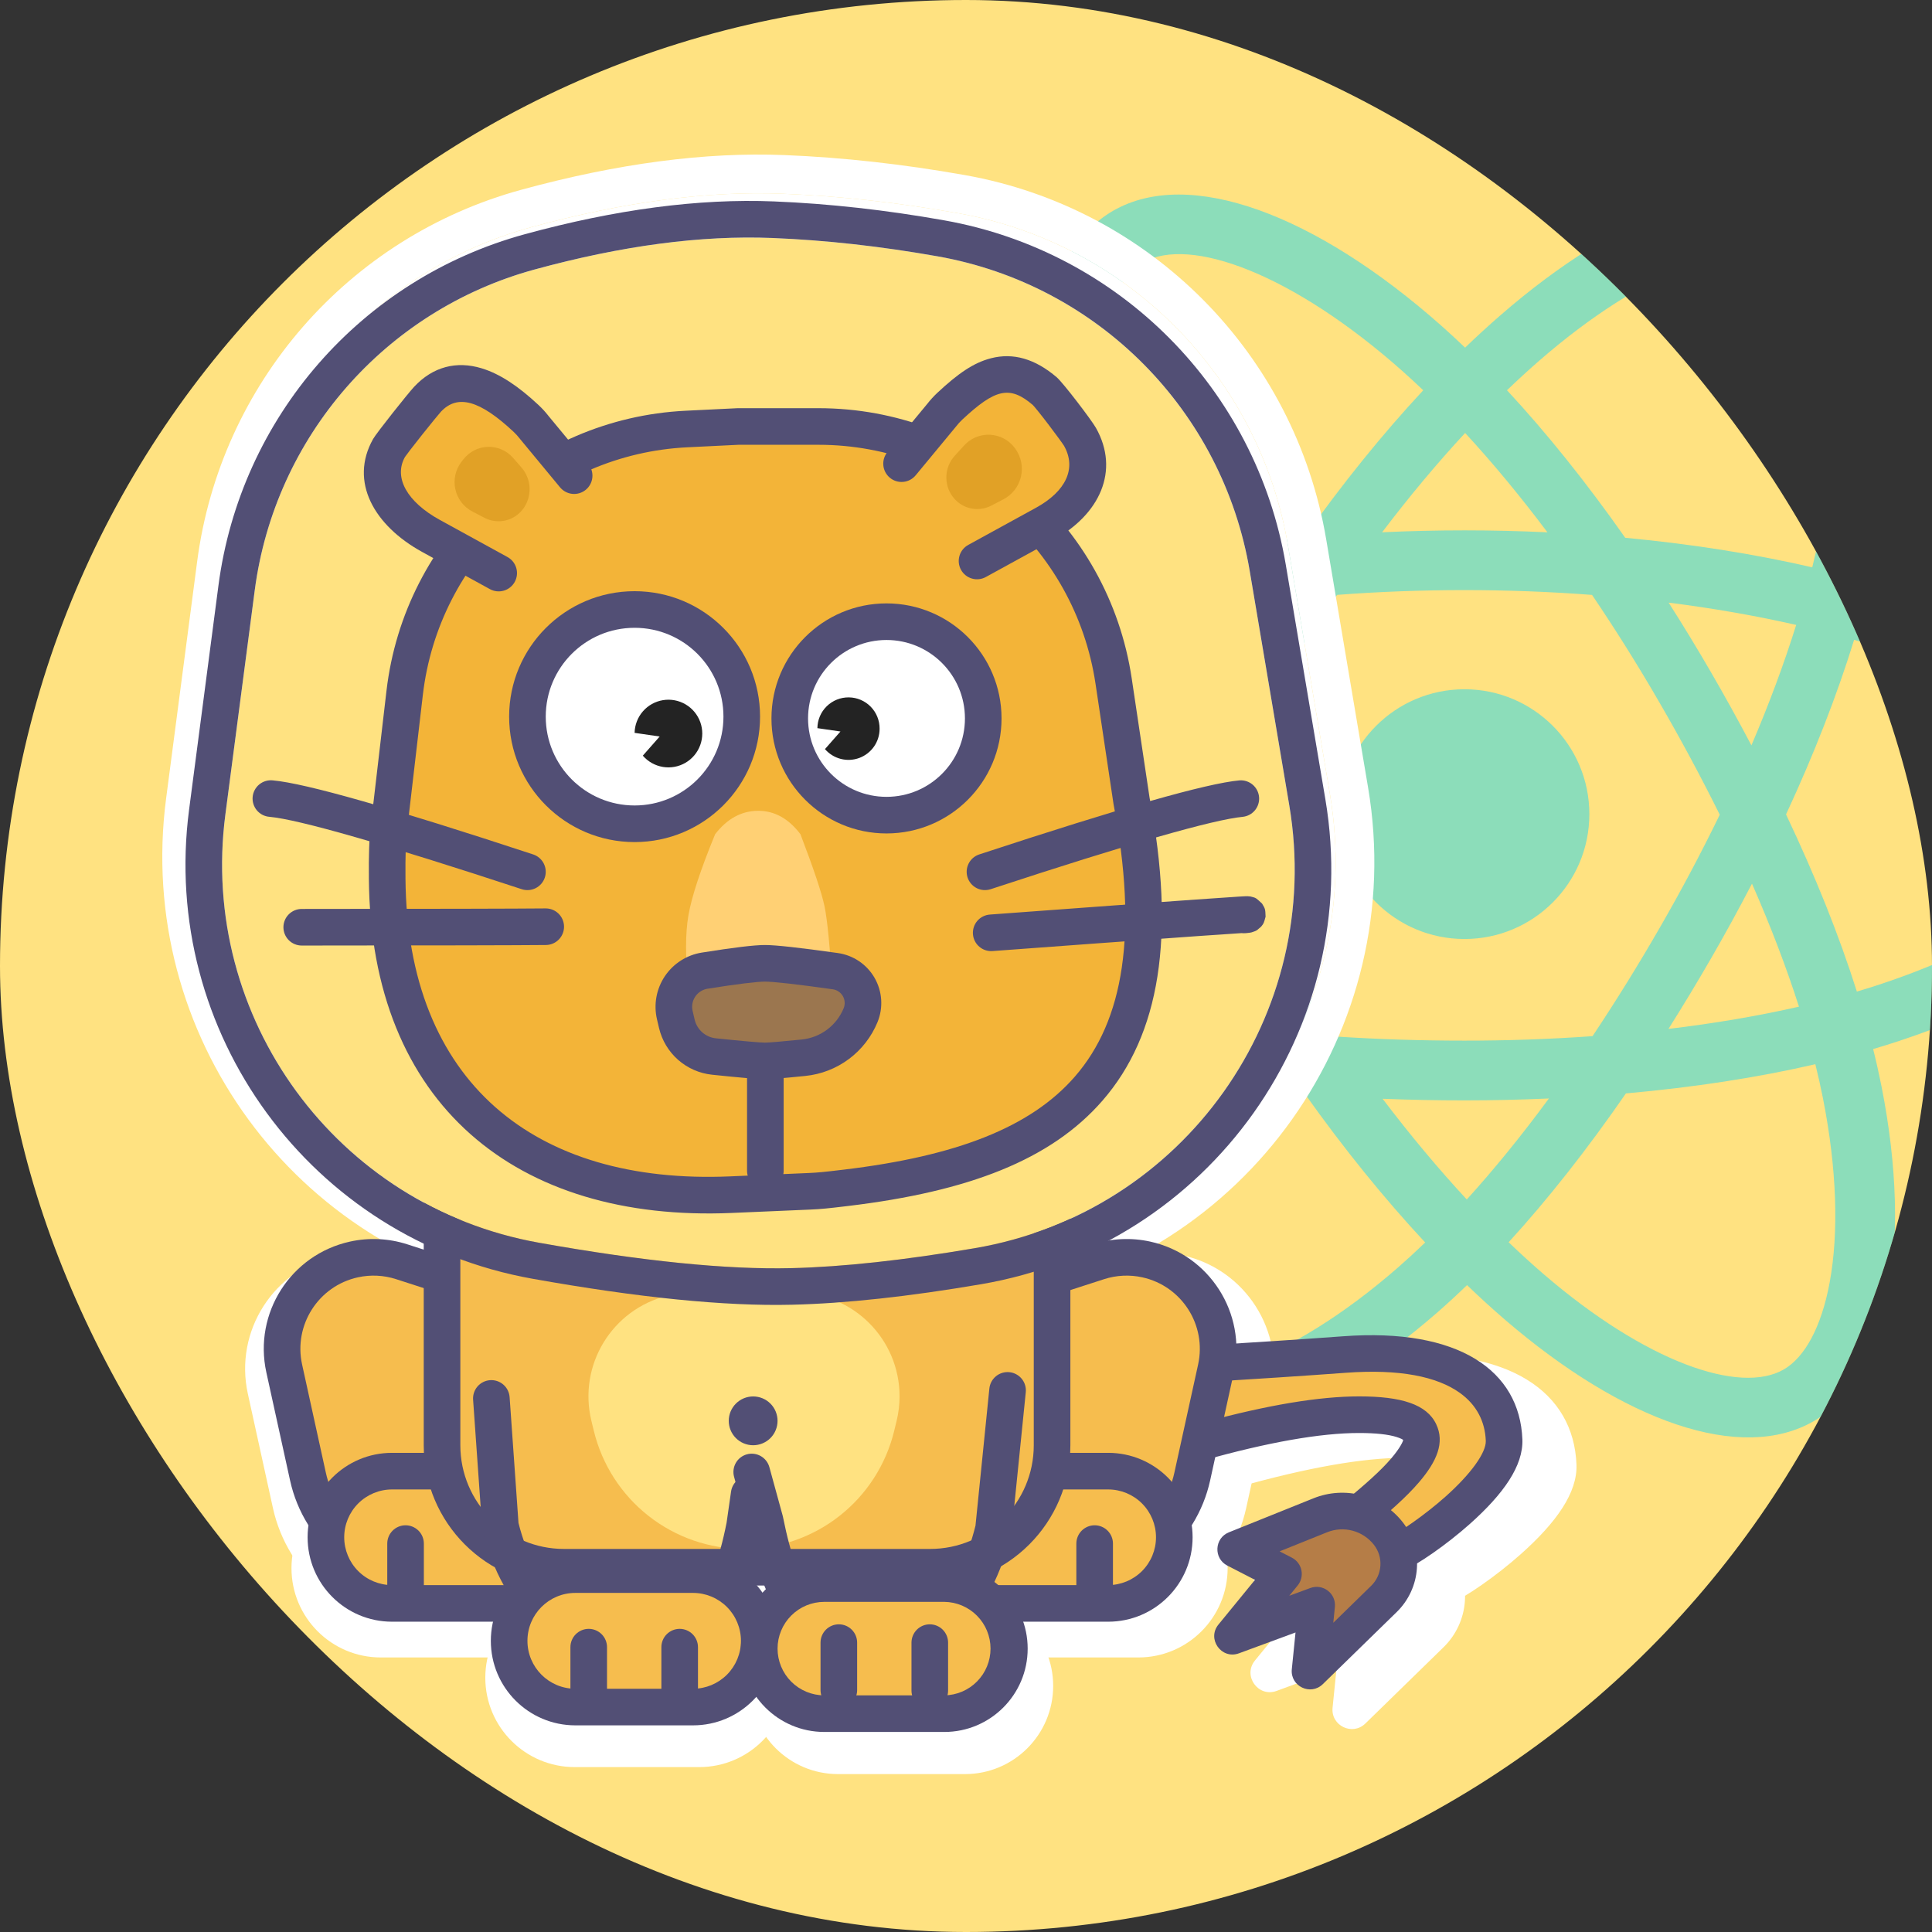 <svg width="250" height="250" viewBox="0 0 250 250" fill="none" xmlns="http://www.w3.org/2000/svg">
<rect x="0" y="0" width="250" height="250" fill="#333333" stroke="none"/>
<g clip-path="url(#clip0_1_207)">
<rect width="250" height="250" rx="125" fill="#FFE281"/>
<path d="M247.818 77.183C245.892 76.523 243.949 75.91 241.992 75.348C242.321 74.005 242.624 72.678 242.892 71.374C247.303 49.97 244.419 32.726 234.571 27.048C225.129 21.605 209.686 27.281 194.091 40.851C192.554 42.19 191.051 43.569 189.583 44.984C188.601 44.043 187.601 43.12 186.585 42.215C170.24 27.706 153.856 21.591 144.019 27.285C134.585 32.745 131.791 48.956 135.762 69.241C136.157 71.25 136.603 73.249 137.1 75.235C134.781 75.894 132.543 76.595 130.401 77.342C111.238 84.022 99 94.49 99 105.348C99 116.562 112.138 127.81 132.098 134.631C133.716 135.182 135.347 135.692 136.991 136.161C136.457 138.301 135.983 140.455 135.57 142.621C131.784 162.554 134.74 178.381 144.149 183.807C153.866 189.409 170.176 183.651 186.057 169.772C187.345 168.643 188.604 167.483 189.834 166.292C191.423 167.825 193.054 169.313 194.726 170.755C210.11 183.989 225.303 189.333 234.702 183.893C244.41 178.274 247.566 161.271 243.469 140.585C243.146 138.964 242.785 137.352 242.384 135.748C243.529 135.409 244.653 135.06 245.749 134.697C266.499 127.824 280 116.712 280 105.348C280 94.45 267.367 83.911 247.818 77.183ZM243.318 127.359C242.328 127.687 241.313 128.003 240.278 128.31C237.987 121.06 234.896 113.351 231.112 105.385C234.722 97.61 237.695 89.999 239.921 82.796C241.773 83.332 243.57 83.896 245.302 84.492C262.051 90.257 272.268 98.78 272.268 105.348C272.268 112.343 261.234 121.424 243.318 127.359ZM235.884 142.086C237.695 151.233 237.954 159.503 236.754 165.969C235.676 171.779 233.508 175.652 230.827 177.203C225.124 180.504 212.925 176.213 199.77 164.895C198.214 163.555 196.697 162.171 195.218 160.746C200.319 155.169 205.416 148.687 210.391 141.487C219.141 140.711 227.407 139.441 234.904 137.709C235.265 139.16 235.592 140.619 235.884 142.086ZM160.707 176.633C155.134 178.6 150.695 178.656 148.012 177.11C142.303 173.818 139.929 161.109 143.167 144.063C143.552 142.048 143.992 140.045 144.488 138.055C151.902 139.695 160.109 140.874 168.879 141.585C173.888 148.63 179.132 155.106 184.417 160.776C183.294 161.863 182.144 162.922 180.969 163.952C173.946 170.089 166.909 174.443 160.707 176.633ZM134.599 127.316C125.773 124.3 118.484 120.38 113.488 116.103C108.999 112.26 106.733 108.444 106.733 105.348C106.733 98.758 116.558 90.354 132.947 84.641C134.936 83.949 137.017 83.295 139.177 82.681C141.442 90.047 144.413 97.748 147.999 105.536C144.367 113.438 141.353 121.263 139.066 128.715C137.566 128.285 136.076 127.819 134.599 127.316ZM143.351 67.756C139.949 50.376 142.208 37.266 147.893 33.976C153.948 30.471 167.338 35.468 181.451 47.996C182.371 48.815 183.277 49.651 184.167 50.502C178.908 56.148 173.712 62.575 168.748 69.579C160.235 70.368 152.087 71.635 144.595 73.332C144.133 71.484 143.719 69.624 143.351 67.756ZM221.426 87.031C219.656 83.975 217.821 80.957 215.922 77.981C221.697 78.711 227.23 79.68 232.426 80.865C230.866 85.864 228.922 91.09 226.633 96.448C224.96 93.274 223.224 90.135 221.426 87.031ZM189.587 56.027C193.153 59.89 196.725 64.203 200.238 68.882C193.112 68.545 185.973 68.544 178.846 68.878C182.363 64.241 185.965 59.934 189.587 56.027ZM157.544 87.084C155.768 90.163 154.064 93.283 152.434 96.441C150.183 91.102 148.256 85.852 146.683 80.783C151.847 79.628 157.354 78.683 163.092 77.967C161.172 80.962 159.322 84.002 157.544 87.084ZM163.257 133.279C157.329 132.617 151.739 131.721 146.576 130.597C148.174 125.437 150.143 120.076 152.443 114.622C154.08 117.783 155.791 120.905 157.574 123.985C159.408 127.152 161.307 130.254 163.257 133.279ZM189.8 155.213C186.135 151.26 182.48 146.886 178.91 142.183C182.376 142.319 185.909 142.388 189.5 142.388C193.189 142.388 196.836 142.305 200.426 142.145C196.901 146.934 193.343 151.314 189.8 155.213ZM226.706 114.344C229.126 119.857 231.165 125.191 232.784 130.262C227.536 131.46 221.87 132.424 215.9 133.14C217.813 130.108 219.665 127.038 221.456 123.932C223.277 120.776 225.028 117.579 226.706 114.344ZM214.759 120.07C212.017 124.832 209.121 129.503 206.076 134.077C200.559 134.467 195.03 134.661 189.5 134.658C183.867 134.658 178.388 134.483 173.112 134.141C169.988 129.578 167.036 124.899 164.265 120.113C161.507 115.352 158.932 110.488 156.543 105.532C158.926 100.575 161.494 95.709 164.243 90.945L164.242 90.945C166.99 86.18 169.917 81.52 173.018 76.977C178.401 76.57 183.921 76.358 189.499 76.358C195.103 76.358 200.631 76.572 206.012 76.982C209.082 81.518 211.991 86.162 214.733 90.904C217.491 95.657 220.093 100.5 222.536 105.423C220.118 110.396 217.524 115.281 214.759 120.07ZM230.709 33.745C236.77 37.24 239.127 51.333 235.319 69.814C235.076 70.993 234.803 72.194 234.506 73.412C226.996 71.678 218.842 70.39 210.304 69.589C205.331 62.508 200.178 56.071 195.004 50.498C196.36 49.191 197.748 47.919 199.167 46.681C212.53 35.055 225.019 30.465 230.709 33.745ZM189.5 89.189C198.426 89.189 205.663 96.424 205.663 105.348C205.663 114.272 198.426 121.507 189.5 121.507C180.574 121.507 173.337 114.272 173.337 105.348C173.337 96.424 180.574 89.189 189.5 89.189Z" fill="#00D8FF" fill-opacity="0.45"/>
<path d="M127.094 181.113C150.81 179.805 168.333 178.734 179.665 177.903C196.663 176.655 201.263 183.76 201.492 189.609C201.722 195.458 189.31 204.148 186.746 205.162C184.182 206.177 176.93 203.612 181.649 199.626C186.368 195.639 198.144 186.14 181.649 186.14C170.652 186.14 152.468 191.224 127.094 201.392V181.113Z" fill="white"/>
<path d="M129.599 197.702C153.467 188.33 170.758 183.634 181.649 183.634C187.434 183.634 190.902 184.716 192.198 187.441C193.388 189.948 192.305 192.511 189.857 195.374C188.993 196.386 187.956 197.428 186.728 198.548C186.116 199.104 185.496 199.65 184.866 200.185C184.606 200.409 184.343 200.63 184.018 200.904L183.265 201.539C183.064 201.702 182.88 201.887 182.717 202.088C182.753 202.116 182.794 202.144 182.84 202.175C183.725 202.755 185.342 203.024 185.823 202.834C187.048 202.349 190.688 199.838 193.497 197.33C196.996 194.207 199.051 191.306 198.987 189.707C198.884 187.09 197.746 184.797 195.412 183.136C192.295 180.916 187.182 179.862 179.847 180.401C168.879 181.206 152.131 182.233 129.599 183.483V197.702ZM126.957 178.612C150.658 177.303 168.168 176.235 179.481 175.404C195.344 174.24 203.627 180.136 203.995 189.511C204.137 193.132 201.404 196.989 196.834 201.068C193.623 203.935 189.537 206.753 187.667 207.492C185.55 208.33 182.256 207.784 180.092 206.363C176.889 204.262 176.626 200.589 180.033 197.711L180.79 197.073C181.106 196.807 181.361 196.591 181.611 196.377C182.2 195.875 182.78 195.365 183.352 194.845C184.439 193.854 185.338 192.951 186.049 192.118C187.307 190.647 187.714 189.682 187.671 189.592C187.658 189.564 187.424 189.396 186.748 189.185C185.643 188.841 183.945 188.645 181.649 188.645C171.063 188.645 153.12 193.662 128.025 203.718L124.589 205.093V178.742L126.957 178.612Z" fill="white"/>
<path d="M185.405 202.022C186.471 203.289 187.031 204.905 186.979 206.56C186.926 208.215 186.265 209.792 185.121 210.989L175.351 221.214L175.948 212.171L164.595 216.808L171.257 208.056L164.601 204.915L176.018 199.853C177.606 199.149 179.38 198.98 181.073 199.371C182.766 199.762 184.286 200.692 185.405 202.022Z" fill="white"/>
<path d="M183.298 209.56C184.041 208.834 184.491 207.86 184.56 206.824C184.629 205.788 184.313 204.763 183.672 203.945C182.936 203.004 181.913 202.329 180.759 202.019C179.605 201.71 178.382 201.783 177.274 202.229L170.768 204.846L172.443 205.709C172.775 205.88 173.064 206.123 173.289 206.42C173.515 206.717 173.671 207.061 173.747 207.426C173.823 207.791 173.816 208.169 173.727 208.531C173.639 208.894 173.47 209.232 173.234 209.52L172.086 210.925L174.972 209.862C176.71 209.222 178.517 210.623 178.331 212.465L178.114 214.621L183.298 209.56ZM163.606 206.793C161.7 205.81 161.829 203.042 163.819 202.242L175.403 197.582C177.519 196.731 179.854 196.59 182.056 197.181C184.259 197.771 186.211 199.061 187.617 200.856C189.019 202.646 189.71 204.89 189.559 207.158C189.408 209.426 188.425 211.558 186.799 213.146L176.676 223.023C175.001 224.657 172.2 223.306 172.435 220.978L172.943 215.949L165.197 218.802C162.803 219.684 160.777 216.84 162.392 214.865L167.397 208.746L163.606 206.793Z" fill="white"/>
<path d="M50.602 165.205L70.487 171.631L76.009 187.762C78.706 195.642 74.506 204.215 66.627 206.913C65.055 207.451 63.405 207.726 61.743 207.726H54.076C50.269 207.726 46.576 206.425 43.609 204.039C40.642 201.652 38.58 198.324 37.764 194.605L34.517 179.809C33.034 173.053 37.309 166.373 44.065 164.891C46.233 164.414 48.489 164.523 50.602 165.205Z" fill="white"/>
<path d="M68.524 173.629L49.831 167.589C48.142 167.043 46.337 166.956 44.603 167.336C39.197 168.524 35.778 173.867 36.964 179.272L40.211 194.069C40.905 197.229 42.658 200.058 45.18 202.086C47.702 204.115 50.841 205.22 54.077 205.22H61.744C63.13 205.22 64.505 204.99 65.816 204.542C72.386 202.293 75.889 195.144 73.64 188.574L68.524 173.629ZM51.371 162.822L72.451 169.633L78.38 186.952C81.525 196.14 76.626 206.138 67.439 209.282C65.606 209.91 63.681 210.231 61.744 210.231H54.077C49.699 210.231 45.452 208.735 42.04 205.991C38.629 203.247 36.257 199.42 35.318 195.143L32.07 180.347C30.291 172.239 35.42 164.223 43.528 162.444C46.13 161.872 48.837 162.002 51.371 162.822Z" fill="white"/>
<path d="M49.275 193.866H65.435C70.435 193.866 74.487 197.92 74.487 202.918C74.487 207.916 70.434 211.969 65.435 211.969H49.275C44.275 211.969 40.223 207.916 40.223 202.918C40.223 197.919 44.275 193.866 49.275 193.866Z" fill="white"/>
<path d="M42.728 202.918C42.728 204.654 43.418 206.319 44.646 207.547C45.873 208.775 47.538 209.464 49.275 209.464H65.436C67.172 209.464 68.837 208.775 70.064 207.547C71.292 206.319 71.982 204.654 71.982 202.918C71.982 201.182 71.292 199.517 70.064 198.289C68.837 197.061 67.172 196.371 65.436 196.371H49.275C47.538 196.371 45.873 197.061 44.646 198.289C43.418 199.517 42.728 201.182 42.728 202.918ZM49.275 191.361H65.436C71.818 191.361 76.992 196.535 76.992 202.918C76.992 209.301 71.817 214.475 65.436 214.475H49.275C42.892 214.475 37.718 209.3 37.718 202.918C37.718 196.536 42.892 191.361 49.275 191.361Z" fill="white"/>
<path d="M48.62 203.782V210.456C48.62 211.12 48.884 211.757 49.354 212.227C49.824 212.697 50.461 212.961 51.125 212.961C51.789 212.961 52.427 212.697 52.896 212.227C53.366 211.757 53.63 211.12 53.63 210.456V203.782C53.63 203.118 53.366 202.481 52.896 202.011C52.427 201.541 51.789 201.277 51.125 201.277C50.461 201.277 49.824 201.541 49.354 202.011C48.884 202.481 48.62 203.118 48.62 203.782Z" fill="white"/>
<path d="M145.971 165.205L126.085 171.631L120.563 187.762C117.866 195.642 122.067 204.215 129.945 206.913C131.517 207.451 133.168 207.726 134.83 207.726H142.497C146.304 207.726 149.997 206.425 152.964 204.039C155.931 201.652 157.993 198.324 158.809 194.605L162.056 179.809C163.539 173.053 159.263 166.373 152.508 164.891C150.34 164.414 148.084 164.523 145.971 165.205Z" fill="white"/>
<path d="M146.741 167.589C148.431 167.043 150.236 166.956 151.97 167.336C157.376 168.524 160.795 173.867 159.609 179.272L156.362 194.069C155.668 197.23 153.914 200.059 151.393 202.087C148.871 204.115 145.732 205.221 142.496 205.221H134.829C133.443 205.221 132.067 204.991 130.757 204.543C124.186 202.294 120.683 195.145 122.932 188.575L128.049 173.629L146.741 167.589ZM145.202 162.822L124.122 169.632L118.193 186.951C115.048 196.139 119.947 206.137 129.135 209.282C130.968 209.91 132.892 210.23 134.83 210.23H142.497C146.875 210.23 151.122 208.734 154.534 205.99C157.945 203.246 160.317 199.419 161.256 195.142L164.503 180.347C166.283 172.239 161.152 164.223 153.045 162.444C150.443 161.872 147.736 162.002 145.202 162.822Z" fill="white"/>
<path d="M147.298 193.866H131.137C126.138 193.866 122.085 197.92 122.085 202.918C122.085 207.916 126.138 211.969 131.137 211.969H147.298C152.297 211.969 156.35 207.916 156.35 202.918C156.35 197.919 152.297 193.866 147.298 193.866Z" fill="white"/>
<path d="M147.298 196.371C149.035 196.371 150.7 197.061 151.927 198.289C153.155 199.517 153.845 201.182 153.845 202.918C153.845 204.654 153.155 206.319 151.927 207.547C150.7 208.775 149.035 209.464 147.298 209.464H131.137C129.401 209.464 127.736 208.775 126.508 207.547C125.281 206.319 124.591 204.654 124.591 202.918C124.591 201.182 125.281 199.517 126.508 198.289C127.736 197.061 129.401 196.371 131.137 196.371H147.298ZM147.298 191.361H131.137C124.755 191.361 119.58 196.535 119.58 202.918C119.58 209.301 124.755 214.475 131.137 214.475H147.298C153.681 214.475 158.855 209.3 158.855 202.918C158.855 196.536 153.681 191.361 147.298 191.361Z" fill="white"/>
<path d="M147.953 203.782V210.456C147.936 211.109 147.665 211.73 147.197 212.186C146.729 212.642 146.101 212.897 145.448 212.897C144.795 212.897 144.167 212.642 143.699 212.186C143.231 211.73 142.96 211.109 142.943 210.456V203.782C142.943 203.118 143.207 202.481 143.677 202.011C144.146 201.541 144.784 201.277 145.448 201.277C146.112 201.277 146.75 201.541 147.219 202.011C147.689 202.481 147.953 203.118 147.953 203.782Z" fill="white"/>
<path d="M56.118 138.55H139.62V190.321C139.62 199.544 132.143 207.021 122.919 207.021H72.819C63.595 207.021 56.118 199.544 56.118 190.321V138.55Z" fill="white"/>
<path d="M58.623 190.321C58.623 198.161 64.979 204.516 72.819 204.516H122.919C130.759 204.516 137.114 198.161 137.114 190.321V141.055H58.623V190.321ZM142.125 136.045V190.321C142.125 200.928 133.526 209.526 122.919 209.526H72.819C62.212 209.526 53.613 200.928 53.613 190.321V136.045H142.125Z" fill="white"/>
<path d="M90.346 169.446H104.56C112.393 169.446 118.744 175.796 118.744 183.629C118.744 184.759 118.609 185.884 118.343 186.981L118.008 188.36C116.888 192.967 114.252 197.064 110.525 199.994C106.798 202.924 102.194 204.516 97.453 204.516C92.712 204.516 88.109 202.924 84.381 199.994C80.654 197.064 78.019 192.967 76.898 188.36L76.564 186.981C74.713 179.369 79.383 171.698 86.995 169.847C88.093 169.58 89.217 169.446 90.346 169.446Z" fill="white"/>
<path d="M82.421 215.771C74.855 215.771 68.794 209.869 66.584 200.958L65.369 183.737C65.322 183.074 65.014 182.457 64.512 182.021C64.01 181.586 63.356 181.367 62.693 181.414C62.03 181.461 61.413 181.769 60.978 182.27C60.542 182.772 60.324 183.426 60.37 184.089L61.615 201.73L61.664 201.931C64.33 213.021 72.227 220.781 82.421 220.781C92.442 220.781 97.547 214.281 99.996 201.83L100.017 201.702L100.639 197.372C100.733 196.714 100.562 196.046 100.164 195.514C99.765 194.982 99.172 194.63 98.514 194.536C97.857 194.442 97.188 194.613 96.657 195.011C96.125 195.409 95.773 196.003 95.679 196.66L95.067 200.926C93.023 211.265 89.47 215.771 82.421 215.771Z" fill="white"/>
<path d="M74.368 208.029H90.474C95.481 208.029 99.539 212.087 99.539 217.093C99.539 222.099 95.481 226.157 90.475 226.157H74.368C69.362 226.158 65.303 222.099 65.303 217.093C65.303 212.087 69.362 208.029 74.368 208.029Z" fill="white"/>
<path d="M74.368 210.534C70.745 210.534 67.809 213.47 67.809 217.093C67.809 220.716 70.745 223.652 74.368 223.652H90.474C92.214 223.652 93.882 222.961 95.112 221.731C96.342 220.501 97.033 218.833 97.033 217.093C97.033 215.354 96.342 213.685 95.112 212.455C93.882 211.225 92.214 210.534 90.474 210.534H74.368ZM74.368 205.524H90.474C96.864 205.524 102.044 210.704 102.044 217.093C102.044 223.483 96.864 228.662 90.475 228.662H74.368C67.979 228.663 62.798 223.484 62.798 217.093C62.798 210.703 67.979 205.524 74.368 205.524Z" fill="white"/>
<path d="M73.691 217.96V224.642C73.691 225.306 73.955 225.943 74.425 226.413C74.895 226.883 75.532 227.147 76.196 227.147C76.861 227.147 77.498 226.883 77.968 226.413C78.437 225.943 78.701 225.306 78.701 224.642V217.96C78.701 217.295 78.437 216.658 77.968 216.189C77.498 215.719 76.861 215.455 76.196 215.455C75.532 215.455 74.895 215.719 74.425 216.189C73.955 216.658 73.691 217.295 73.691 217.96ZM86.141 217.96V224.642C86.141 225.306 86.405 225.943 86.875 226.413C87.345 226.883 87.982 227.147 88.646 227.147C89.311 227.147 89.948 226.883 90.418 226.413C90.887 225.943 91.151 225.306 91.151 224.642V217.96C91.151 217.295 90.887 216.658 90.418 216.189C89.948 215.719 89.311 215.455 88.646 215.455C87.982 215.455 87.345 215.719 86.875 216.189C86.405 216.658 86.141 217.295 86.141 217.96Z" fill="white"/>
<path d="M131.036 182.56C131.069 182.232 131.166 181.915 131.322 181.625C131.478 181.335 131.689 181.079 131.944 180.871C132.199 180.663 132.493 180.507 132.808 180.413C133.123 180.318 133.453 180.286 133.781 180.32C134.108 180.353 134.426 180.45 134.715 180.606C135.005 180.762 135.261 180.973 135.469 181.228C135.677 181.483 135.833 181.777 135.928 182.092C136.022 182.407 136.054 182.737 136.021 183.065L134.085 202.182L134.043 202.352C131.298 213.569 124.991 220.153 114.938 220.153C109.646 220.153 105.63 218.124 102.793 214.245C100.514 211.131 99.058 207.011 97.887 201.192L96.092 194.644C96.005 194.327 95.981 193.995 96.023 193.669C96.064 193.342 96.169 193.027 96.332 192.741C96.66 192.164 97.205 191.741 97.846 191.566C98.487 191.39 99.171 191.476 99.748 191.805C100.326 192.134 100.749 192.679 100.924 193.32L102.743 199.95L102.784 200.122C104.923 210.81 108.093 215.143 114.94 215.143C122.298 215.143 126.871 210.412 129.137 201.326L131.036 182.56Z" fill="white"/>
<path d="M108.444 209.253H124.87C129.788 209.253 133.774 213.24 133.774 218.157C133.774 223.075 129.788 227.062 124.87 227.062H108.444C103.525 227.062 99.539 223.075 99.539 218.157C99.539 213.24 103.525 209.253 108.444 209.253Z" fill="white"/>
<path d="M108.444 211.758C106.746 211.758 105.119 212.432 103.919 213.632C102.719 214.833 102.044 216.46 102.044 218.157C102.044 219.854 102.719 221.482 103.919 222.682C105.119 223.882 106.746 224.556 108.444 224.556H124.87C126.554 224.537 128.163 223.855 129.348 222.657C130.532 221.459 131.196 219.842 131.196 218.157C131.196 216.473 130.532 214.856 129.348 213.658C128.163 212.46 126.554 211.777 124.87 211.758H108.444ZM108.444 206.748H124.87C131.172 206.748 136.28 211.856 136.28 218.157C136.28 224.459 131.172 229.567 124.87 229.567H108.444C102.142 229.567 97.034 224.459 97.034 218.157C97.034 211.856 102.142 206.748 108.444 206.748Z" fill="white"/>
<path d="M107.927 217.338V223.902C107.944 224.555 108.215 225.176 108.683 225.632C109.151 226.088 109.778 226.343 110.432 226.343C111.085 226.343 111.713 226.088 112.181 225.632C112.649 225.176 112.92 224.555 112.937 223.902V217.338C112.937 216.673 112.673 216.036 112.203 215.566C111.733 215.097 111.096 214.833 110.432 214.833C109.767 214.833 109.13 215.097 108.66 215.566C108.191 216.036 107.927 216.673 107.927 217.338ZM120.377 217.338V223.902C120.377 224.566 120.641 225.203 121.11 225.673C121.58 226.143 122.217 226.407 122.882 226.407C123.546 226.407 124.183 226.143 124.653 225.673C125.123 225.203 125.387 224.566 125.387 223.902V217.338C125.387 216.673 125.123 216.036 124.653 215.566C124.183 215.097 123.546 214.833 122.882 214.833C122.217 214.833 121.58 215.097 121.11 215.566C120.641 216.036 120.377 216.673 120.377 217.338Z" fill="white"/>
<path d="M95.364 186.981C95.364 187.867 95.716 188.716 96.342 189.343C96.969 189.969 97.818 190.321 98.704 190.321C99.59 190.321 100.439 189.969 101.066 189.343C101.692 188.716 102.044 187.867 102.044 186.981C102.044 186.095 101.692 185.246 101.066 184.619C100.439 183.993 99.59 183.641 98.704 183.641C97.818 183.641 96.969 183.993 96.342 184.619C95.716 185.246 95.364 186.095 95.364 186.981Z" fill="white"/>
<path d="M68.763 29.392C80.732 26.119 91.596 24.679 101.353 25.074C108.653 25.369 116.2 26.209 123.992 27.592C145.885 31.478 162.971 48.71 166.671 70.635L172.088 102.733C176.917 131.35 157.66 158.471 129.051 163.346C119.368 164.996 110.995 165.907 103.935 166.08C95.097 166.296 83.575 165.135 69.371 162.599C41.706 157.657 22.811 131.843 26.461 103.979L30.48 73.3C33.234 52.289 48.324 34.982 68.763 29.392Z" fill="white"/>
<path d="M68.763 29.392C48.324 34.982 33.234 52.289 30.481 73.3L26.462 103.979C22.811 131.843 41.707 157.657 69.372 162.599C83.575 165.135 95.097 166.296 103.936 166.08C110.996 165.907 119.369 164.995 129.052 163.346C157.661 158.471 176.918 131.35 172.089 102.733L166.671 70.635C162.971 48.71 145.885 31.478 123.993 27.592C116.201 26.209 108.654 25.369 101.354 25.074C91.596 24.679 80.733 26.119 68.763 29.392ZM67.442 24.559C79.881 21.157 91.251 19.651 101.556 20.068C109.086 20.373 116.858 21.237 124.868 22.659C148.846 26.915 167.559 45.787 171.611 69.8L177.028 101.899C182.317 133.241 161.226 162.946 129.892 168.283C119.988 169.971 111.382 170.909 104.058 171.087C94.835 171.314 82.998 170.121 68.491 167.529C38.191 162.118 17.496 133.845 21.494 103.327L25.513 72.648C28.528 49.638 45.055 30.682 67.442 24.559Z" fill="white"/>
<path d="M96.651 50.874H107.641C127.868 50.874 145.05 65.697 148.046 85.733L150.495 102.108C157.707 140.057 140.667 151.58 111.383 155.086C109.752 155.281 108.123 155.487 106.482 155.557L95.647 156.022C70.736 157.089 48.874 144.867 48.611 112.778C48.591 110.379 48.597 107.981 48.874 105.599L51.001 87.345C53.318 67.474 69.64 52.193 89.591 51.219L96.651 50.874Z" fill="white"/>
<path d="M89.713 53.721C70.986 54.637 55.664 68.98 53.49 87.635L51.361 105.89C51.14 107.791 51.089 109.603 51.115 112.758C51.343 140.621 68.789 154.666 95.539 153.519L106.374 153.054C107.557 153.003 108.524 152.906 110.728 152.641L111.086 152.598C126.519 150.751 136.683 146.82 142.735 139.868C149.463 132.142 151.382 120.198 148.034 102.575L145.569 86.103C142.756 67.295 126.626 53.379 107.641 53.379H96.713L89.713 53.721ZM146.513 143.158C139.474 151.245 128.23 155.592 111.68 157.574L111.326 157.616C108.995 157.897 107.942 158.003 106.588 158.06L95.753 158.525C66.34 159.786 46.358 143.7 46.105 112.799C46.077 109.449 46.133 107.474 46.385 105.31L48.513 87.056C50.971 65.969 68.293 49.753 89.468 48.718L96.53 48.372L107.641 48.369C129.108 48.369 147.343 64.102 150.523 85.362L152.965 101.69C156.561 120.657 154.392 134.108 146.513 143.158Z" fill="white"/>
<path d="M93.498 106.688C95.129 104.572 97.076 103.503 99.337 103.48C101.598 103.456 103.546 104.526 105.179 106.688C106.994 111.434 108.093 114.723 108.474 116.554C108.856 118.387 109.218 122.101 109.559 127.695H89.848C89.409 123.594 89.409 120.284 89.848 117.762C90.286 115.24 91.502 111.548 93.498 106.688Z" fill="white"/>
<path d="M92.068 125.36C96.273 124.69 99.021 124.355 100.312 124.355C101.647 124.355 104.861 124.713 109.952 125.431C110.616 125.524 111.249 125.768 111.805 126.144C112.36 126.52 112.822 127.018 113.155 127.6C113.488 128.182 113.684 128.832 113.728 129.502C113.771 130.171 113.661 130.841 113.406 131.461C112.755 133.045 111.686 134.423 110.314 135.447C108.941 136.471 107.317 137.104 105.613 137.277C102.742 137.57 100.974 137.715 100.312 137.715C99.536 137.715 97.213 137.515 93.345 137.113C92.137 136.988 90.998 136.489 90.087 135.687C89.175 134.885 88.536 133.819 88.258 132.637L87.98 131.454C87.822 130.784 87.804 130.088 87.927 129.411C88.051 128.733 88.312 128.088 88.696 127.516C89.079 126.944 89.577 126.457 90.157 126.086C90.737 125.715 91.388 125.468 92.068 125.36Z" fill="white"/>
<path d="M92.284 127.869C91.637 128.021 91.077 128.424 90.728 128.989C90.378 129.553 90.267 130.234 90.419 130.881L90.697 132.064C90.856 132.739 91.221 133.348 91.742 133.806C92.263 134.264 92.914 134.549 93.604 134.621C97.358 135.011 99.663 135.209 100.313 135.209C100.854 135.209 102.591 135.066 105.36 134.783C106.613 134.656 107.808 134.191 108.817 133.438C109.827 132.684 110.613 131.671 111.091 130.507C111.201 130.239 111.248 129.951 111.229 129.663C111.21 129.375 111.125 129.095 110.982 128.844C110.838 128.594 110.639 128.379 110.4 128.218C110.161 128.056 109.888 127.951 109.602 127.911C104.641 127.212 101.483 126.86 100.312 126.86C99.202 126.86 96.532 127.186 92.463 127.834C92.403 127.843 92.343 127.855 92.284 127.869ZM100.312 121.85C101.811 121.85 105.079 122.215 110.301 122.95C111.343 123.097 112.337 123.48 113.209 124.07C114.08 124.66 114.805 125.441 115.328 126.354C115.852 127.267 116.159 128.288 116.228 129.338C116.296 130.388 116.124 131.44 115.724 132.413C114.9 134.416 113.548 136.158 111.812 137.453C110.076 138.749 108.022 139.549 105.867 139.769C102.892 140.072 101.096 140.22 100.312 140.22C99.409 140.22 97.07 140.018 93.086 139.605C91.361 139.426 89.734 138.714 88.432 137.568C87.13 136.422 86.217 134.9 85.82 133.211L85.542 132.028C85.305 131.022 85.279 129.979 85.464 128.962C85.649 127.946 86.041 126.978 86.617 126.121C87.193 125.263 87.939 124.533 88.809 123.976C89.68 123.42 90.656 123.049 91.676 122.886C96.015 122.195 98.842 121.85 100.312 121.85Z" fill="white"/>
<path d="M63.856 70.935L54.62 65.868C49.878 63.266 46.151 58.636 48.866 53.821C49.265 53.114 53.572 47.756 54.126 47.162C58.234 42.756 63.308 45.752 67.606 49.76C68.021 50.147 68.403 50.568 68.75 51.018L74.203 57.61" fill="white"/>
<path d="M69.311 47.923C66.586 45.382 64.06 43.67 61.515 42.902C58.107 41.875 54.883 42.669 52.291 45.447C51.472 46.327 47.148 51.758 46.682 52.584C43.391 58.42 46.811 64.435 53.413 68.057L62.648 73.125C62.937 73.287 63.255 73.39 63.584 73.428C63.912 73.467 64.245 73.44 64.564 73.349C64.882 73.257 65.179 73.104 65.438 72.898C65.696 72.691 65.911 72.435 66.071 72.145C66.23 71.855 66.33 71.536 66.365 71.207C66.4 70.878 66.37 70.545 66.276 70.228C66.182 69.91 66.026 69.615 65.817 69.358C65.608 69.102 65.35 68.889 65.058 68.733L55.823 63.665C51.35 61.211 49.453 57.871 51.046 55.045C51.124 54.906 52.17 53.543 53.395 52.003C54.556 50.544 55.748 49.086 55.955 48.864C58.257 46.396 61.317 47.319 65.894 51.586C66.209 51.88 66.499 52.199 66.762 52.541L66.817 52.609L72.27 59.202C72.48 59.455 72.737 59.665 73.028 59.819C73.319 59.973 73.637 60.068 73.965 60.099C74.292 60.13 74.623 60.096 74.937 59.999C75.252 59.903 75.544 59.745 75.797 59.535C76.051 59.325 76.261 59.068 76.415 58.777C76.569 58.486 76.664 58.168 76.695 57.841C76.726 57.513 76.692 57.182 76.595 56.868C76.499 56.554 76.341 56.261 76.131 56.008L70.704 49.447C70.281 48.903 69.815 48.393 69.311 47.923Z" fill="white"/>
<path d="M65.843 55.169L66.992 56.489C67.664 57.261 68.055 58.238 68.1 59.261C68.146 60.284 67.843 61.292 67.241 62.121C66.652 62.932 65.791 63.504 64.816 63.734C63.841 63.964 62.815 63.837 61.926 63.374L60.284 62.522C59.693 62.214 59.176 61.781 58.771 61.252C58.365 60.723 58.081 60.111 57.938 59.46C57.795 58.809 57.797 58.135 57.944 57.485C58.09 56.835 58.378 56.225 58.786 55.698L59.047 55.363C59.445 54.849 59.952 54.43 60.532 54.136C61.111 53.841 61.749 53.679 62.399 53.66C63.049 53.642 63.695 53.767 64.29 54.028C64.886 54.289 65.416 54.678 65.843 55.169Z" fill="white"/>
<path d="M129.377 69.265L138.613 64.198C143.355 61.596 146.15 57.107 143.436 52.293C143.036 51.586 139.382 46.717 138.636 46.054C133.628 41.77 129.925 44.084 125.628 48.092C125.212 48.478 124.831 48.899 124.483 49.349L119.031 55.942" fill="white"/>
<path d="M123.924 46.259C126.763 43.612 128.86 42.158 131.239 41.539C134.3 40.742 137.297 41.608 140.269 44.15C141.199 44.975 145.023 49.999 145.622 51.061C148.928 56.925 146.138 62.928 139.823 66.393L130.587 71.46C130.298 71.625 129.98 71.73 129.65 71.77C129.32 71.81 128.985 71.784 128.666 71.694C128.346 71.603 128.047 71.45 127.787 71.243C127.527 71.036 127.311 70.78 127.151 70.488C126.991 70.197 126.891 69.877 126.856 69.546C126.822 69.216 126.853 68.882 126.948 68.563C127.044 68.245 127.202 67.949 127.413 67.692C127.624 67.436 127.884 67.223 128.178 67.068L137.413 62.001C141.533 59.74 142.993 56.598 141.259 53.522C141.147 53.324 140.177 51.986 139.178 50.673C138.112 49.272 137.137 48.068 136.978 47.926C133.815 45.222 131.827 45.74 127.341 49.922C127.026 50.216 126.736 50.535 126.473 50.877L126.42 50.944L120.966 57.537C120.758 57.794 120.501 58.008 120.209 58.166C119.918 58.324 119.598 58.422 119.268 58.455C118.938 58.488 118.605 58.456 118.288 58.359C117.971 58.263 117.676 58.104 117.421 57.893C117.165 57.682 116.955 57.422 116.8 57.129C116.646 56.835 116.552 56.514 116.522 56.184C116.493 55.854 116.529 55.521 116.63 55.205C116.73 54.889 116.892 54.596 117.106 54.343L122.533 47.783C122.955 47.239 123.42 46.729 123.924 46.259Z" fill="white"/>
<path d="M127.592 53.463L126.303 54.874C125.617 55.625 125.212 56.591 125.155 57.607C125.098 58.623 125.394 59.627 125.992 60.45C126.581 61.261 127.442 61.833 128.417 62.063C129.392 62.293 130.418 62.166 131.307 61.703L132.949 60.851C133.549 60.539 134.074 60.102 134.49 59.569C134.905 59.035 135.201 58.419 135.357 57.761C135.512 57.103 135.524 56.419 135.392 55.756C135.259 55.093 134.985 54.467 134.589 53.919L134.542 53.855C133.843 52.891 132.791 52.243 131.615 52.055C130.439 51.867 129.237 52.154 128.273 52.852C128.025 53.032 127.797 53.236 127.592 53.463Z" fill="white"/>
<path d="M103.716 90.834C103.716 92.573 104.058 94.295 104.724 95.902C105.389 97.508 106.364 98.968 107.594 100.198C108.823 101.427 110.283 102.403 111.889 103.068C113.496 103.734 115.218 104.076 116.956 104.076C118.695 104.076 120.417 103.734 122.024 103.068C123.63 102.403 125.09 101.427 126.319 100.198C127.549 98.968 128.524 97.508 129.189 95.902C129.854 94.295 130.197 92.573 130.196 90.834C130.197 89.096 129.854 87.374 129.189 85.767C128.524 84.16 127.549 82.701 126.319 81.471C125.09 80.241 123.63 79.266 122.024 78.6C120.417 77.935 118.695 77.592 116.956 77.592C115.218 77.592 113.496 77.935 111.889 78.6C110.283 79.266 108.823 80.241 107.594 81.471C106.364 82.701 105.389 84.16 104.724 85.767C104.058 87.374 103.716 89.096 103.716 90.834Z" fill="white"/>
<path d="M116.957 106.579C108.259 106.579 101.209 99.53 101.209 90.834C101.209 82.139 108.259 75.089 116.957 75.089C125.652 75.089 132.703 82.139 132.703 90.834C132.704 99.53 125.652 106.579 116.957 106.579ZM116.957 101.568C122.887 101.568 127.693 96.762 127.693 90.834C127.694 84.906 122.887 80.1 116.957 80.1C111.026 80.1 106.219 84.906 106.219 90.834C106.219 96.763 111.026 101.568 116.957 101.568Z" fill="white"/>
<path d="M108.532 95.034C109.1 95.691 109.854 96.159 110.696 96.375C111.537 96.591 112.424 96.545 113.238 96.242C114.052 95.939 114.754 95.395 115.249 94.682C115.745 93.969 116.011 93.121 116.011 92.253C116.023 91.124 115.585 90.037 114.795 89.23C114.005 88.424 112.927 87.964 111.798 87.953C110.669 87.941 109.581 88.379 108.775 89.169C107.969 89.959 107.509 91.037 107.497 92.166L110.654 92.625L108.532 95.034Z" fill="white"/>
<path d="M67.812 90.589C67.812 94.478 69.357 98.208 72.107 100.958C74.857 103.708 78.587 105.253 82.476 105.253C86.366 105.253 90.096 103.708 92.846 100.958C95.596 98.208 97.141 94.478 97.141 90.589C97.141 86.7 95.596 82.97 92.846 80.22C90.096 77.469 86.366 75.924 82.476 75.924C78.587 75.924 74.857 77.469 72.107 80.22C69.357 82.97 67.812 86.7 67.812 90.589Z" fill="white"/>
<path d="M82.476 107.759C72.992 107.759 65.303 100.071 65.303 90.589C65.303 81.106 72.992 73.419 82.476 73.419C91.96 73.419 99.648 81.106 99.648 90.589C99.648 100.071 91.96 107.759 82.476 107.759ZM82.476 102.749C89.193 102.749 94.638 97.305 94.638 90.59C94.638 83.874 89.193 78.429 82.476 78.429C75.759 78.429 70.314 83.874 70.314 90.589C70.314 97.304 75.759 102.749 82.476 102.749Z" fill="white"/>
<path d="M83.601 95.931C84.308 96.75 85.28 97.296 86.347 97.474C87.415 97.651 88.511 97.449 89.445 96.903C90.379 96.357 91.093 95.501 91.462 94.484C91.83 93.466 91.832 92.352 91.465 91.334C91.098 90.316 90.386 89.459 89.453 88.91C88.519 88.362 87.424 88.159 86.356 88.334C85.288 88.51 84.316 89.053 83.607 89.871C82.898 90.689 82.498 91.729 82.476 92.811L85.91 93.31L83.601 95.931Z" fill="white"/>
<path d="M68.592 109.45C49.234 103.082 37.493 99.729 32.966 99.316C32.635 99.279 32.3 99.309 31.981 99.403C31.661 99.497 31.364 99.654 31.106 99.865C30.848 100.075 30.635 100.335 30.479 100.629C30.322 100.923 30.226 101.246 30.196 101.577C30.165 101.909 30.201 102.243 30.302 102.561C30.402 102.878 30.565 103.173 30.781 103.426C30.996 103.68 31.26 103.889 31.557 104.039C31.854 104.19 32.178 104.28 32.51 104.304C36.488 104.668 48.129 107.993 67.025 114.209C67.338 114.312 67.668 114.352 67.996 114.327C68.324 114.303 68.644 114.214 68.937 114.066C69.231 113.918 69.493 113.713 69.707 113.464C69.922 113.214 70.085 112.925 70.188 112.613C70.291 112.3 70.331 111.971 70.307 111.643C70.282 111.314 70.193 110.994 70.045 110.701C69.897 110.407 69.692 110.146 69.443 109.931C69.194 109.716 68.904 109.553 68.592 109.45ZM129.651 109.45C149.01 103.082 160.749 99.728 165.277 99.315C165.931 99.267 166.578 99.479 167.078 99.903C167.578 100.328 167.892 100.932 167.952 101.585C168.012 102.239 167.813 102.889 167.398 103.397C166.983 103.906 166.385 104.231 165.733 104.303C161.755 104.667 150.114 107.992 131.217 114.208C130.904 114.311 130.575 114.351 130.247 114.326C129.919 114.302 129.599 114.213 129.305 114.065C128.712 113.765 128.263 113.243 128.055 112.612C127.848 111.981 127.899 111.293 128.198 110.7C128.498 110.107 129.02 109.658 129.651 109.45ZM166.175 120.224C166.386 120.203 166.535 120.187 166.643 120.172C166.702 120.163 166.702 120.163 166.793 120.147C166.895 120.136 166.895 120.136 167.402 119.955C167.668 119.838 167.668 119.838 168.234 119.338C168.602 118.877 168.602 118.877 168.845 117.97C168.804 116.909 168.804 116.909 168.357 116.171C167.545 115.424 167.545 115.424 167.172 115.309C166.914 115.233 166.914 115.233 166.776 115.207C166.465 115.17 166.465 115.17 166.373 115.17C166.184 115.167 165.87 115.182 165.229 115.222C164.136 115.288 162.146 115.424 159.251 115.628C153.474 116.037 144.092 116.721 131.102 117.682C130.774 117.706 130.453 117.795 130.16 117.943C129.866 118.091 129.604 118.295 129.389 118.544C129.174 118.793 129.011 119.082 128.908 119.395C128.805 119.707 128.764 120.037 128.788 120.365C128.813 120.693 128.901 121.013 129.049 121.307C129.197 121.601 129.402 121.863 129.651 122.077C129.9 122.292 130.189 122.456 130.501 122.559C130.814 122.662 131.143 122.703 131.472 122.678C140.848 121.981 150.226 121.297 159.604 120.626C162.482 120.422 164.46 120.288 165.534 120.223C165.797 120.24 165.984 120.243 166.175 120.224ZM166.287 120.18C166.225 120.181 166.225 120.181 165.931 120.146C165.796 120.122 165.796 120.122 165.539 120.046C165.169 119.931 165.169 119.931 164.356 119.185C163.91 118.447 163.91 118.447 163.869 117.388C164.112 116.481 164.112 116.481 164.48 116.02C165.045 115.521 165.045 115.521 165.309 115.405C165.804 115.228 165.804 115.228 165.882 115.222L165.95 115.21C165.925 115.214 165.825 115.225 165.676 115.24C165.015 115.306 164.407 115.632 163.986 116.147C163.565 116.661 163.366 117.321 163.432 117.982C163.488 118.547 163.735 119.076 164.132 119.482C164.528 119.888 165.05 120.148 165.614 120.218C166.013 120.194 166.294 120.18 166.287 120.18ZM97.869 138.55V152.745C97.869 153.41 98.133 154.047 98.603 154.517C99.073 154.987 99.71 155.25 100.374 155.25C101.038 155.25 101.676 154.987 102.145 154.517C102.615 154.047 102.879 153.41 102.879 152.745V138.55C102.879 137.886 102.615 137.249 102.145 136.779C101.676 136.309 101.038 136.045 100.374 136.045C99.71 136.045 99.073 136.309 98.603 136.779C98.133 137.249 97.869 137.886 97.869 138.55ZM36.914 121.923C55.172 121.913 66.308 121.889 70.338 121.85C71.002 121.843 71.637 121.573 72.102 121.099C72.567 120.624 72.825 119.984 72.818 119.32C72.811 118.656 72.541 118.021 72.066 117.556C71.592 117.091 70.952 116.833 70.288 116.84C66.281 116.88 55.15 116.904 36.911 116.913C36.582 116.913 36.256 116.978 35.952 117.104C35.648 117.23 35.372 117.415 35.14 117.647C34.907 117.88 34.723 118.157 34.597 118.461C34.472 118.765 34.407 119.09 34.407 119.419C34.407 119.748 34.472 120.074 34.599 120.378C34.725 120.682 34.909 120.958 35.142 121.19C35.375 121.423 35.651 121.607 35.955 121.733C36.259 121.858 36.585 121.923 36.914 121.923Z" fill="white"/>
<path d="M124.297 178.309C146.716 177.072 163.282 176.06 173.995 175.274C190.063 174.095 194.412 180.812 194.629 186.34C194.846 191.87 183.113 200.085 180.689 201.044C178.265 202.003 171.409 199.578 175.87 195.81C180.332 192.041 191.464 183.061 175.87 183.061C165.474 183.061 148.284 187.868 124.297 197.48V178.309Z" fill="#F6BD4E"/>
<path d="M126.665 193.992C149.229 185.132 165.574 180.692 175.87 180.692C181.339 180.692 184.618 181.715 185.843 184.291C186.968 186.661 185.944 189.084 183.63 191.79C182.813 192.747 181.833 193.732 180.671 194.791C180.094 195.317 179.507 195.833 178.912 196.339C178.666 196.55 178.417 196.76 178.11 197.018L177.398 197.618C177.208 197.773 177.034 197.947 176.88 198.138C176.914 198.164 176.953 198.191 176.996 198.22C177.833 198.769 179.362 199.023 179.816 198.843C180.975 198.385 184.415 196.011 187.071 193.64C190.378 190.688 192.321 187.945 192.261 186.434C192.164 183.96 191.088 181.791 188.882 180.221C185.935 178.123 181.101 177.127 174.167 177.636C163.798 178.397 147.966 179.368 126.665 180.55V193.992ZM124.167 175.944C146.572 174.707 163.126 173.698 173.821 172.912C188.817 171.811 196.648 177.386 196.995 186.248C197.129 189.671 194.546 193.317 190.226 197.173C187.19 199.884 183.328 202.548 181.559 203.247C179.558 204.038 176.444 203.522 174.398 202.179C171.37 200.193 171.122 196.721 174.343 194L175.058 193.397C175.357 193.146 175.598 192.941 175.835 192.738C176.391 192.265 176.939 191.782 177.48 191.291C178.508 190.354 179.358 189.5 180.03 188.713C181.219 187.322 181.604 186.41 181.563 186.325C181.551 186.299 181.33 186.139 180.691 185.94C179.646 185.614 178.041 185.43 175.87 185.43C165.863 185.43 148.9 190.172 125.177 199.679L121.929 200.979V176.067L124.167 175.944Z" fill="#524F75"/>
<path d="M179.421 198.075C180.428 199.273 180.958 200.801 180.909 202.365C180.859 203.93 180.234 205.421 179.153 206.553L169.917 216.219L170.48 207.67L159.748 212.054L166.047 203.78L159.754 200.811L170.547 196.025C172.048 195.36 173.726 195.2 175.326 195.569C176.926 195.939 178.364 196.819 179.421 198.075Z" fill="#B57D47"/>
<path d="M177.429 205.201C178.132 204.516 178.557 203.595 178.622 202.615C178.687 201.635 178.389 200.666 177.783 199.893C177.087 199.004 176.12 198.365 175.029 198.073C173.938 197.78 172.782 197.85 171.734 198.271L165.584 200.745L167.167 201.561C167.481 201.722 167.754 201.952 167.968 202.233C168.181 202.514 168.329 202.839 168.4 203.184C168.472 203.529 168.466 203.886 168.382 204.229C168.298 204.572 168.138 204.891 167.915 205.164L166.83 206.492L169.558 205.487C171.201 204.882 172.909 206.206 172.733 207.947L172.528 209.986L177.429 205.201ZM158.813 202.586C157.011 201.656 157.134 199.04 159.015 198.283L169.966 193.878C171.966 193.074 174.173 192.94 176.256 193.499C178.338 194.057 180.183 195.276 181.512 196.974C182.837 198.665 183.491 200.786 183.348 202.931C183.206 205.075 182.276 207.091 180.738 208.592L171.17 217.928C169.586 219.473 166.938 218.197 167.16 215.995L167.64 211.242L160.317 213.939C158.054 214.773 156.139 212.084 157.666 210.217L162.397 204.432L158.813 202.586Z" fill="#524F75"/>
<path d="M51.984 163.271L70.783 169.345L76.003 184.595C78.553 192.044 74.582 200.148 67.134 202.699C65.648 203.208 64.088 203.468 62.517 203.468H55.269C51.669 203.468 48.178 202.238 45.374 199.982C42.569 197.726 40.619 194.58 39.848 191.064L36.778 177.076C35.376 170.689 39.418 164.374 45.805 162.973C47.854 162.523 49.987 162.625 51.984 163.271Z" fill="#F6BD4E"/>
<path d="M68.927 171.234L51.256 165.524C49.659 165.008 47.953 164.925 46.313 165.285C41.203 166.408 37.97 171.459 39.092 176.569L42.162 190.557C42.818 193.545 44.475 196.219 46.859 198.136C49.243 200.054 52.21 201.099 55.269 201.099H62.517C63.828 201.099 65.128 200.882 66.367 200.458C72.578 198.332 75.889 191.573 73.764 185.362L68.927 171.234ZM52.712 161.017L72.64 167.456L78.244 183.829C81.218 192.515 76.587 201.966 67.901 204.939C66.168 205.533 64.349 205.836 62.517 205.836H55.269C51.13 205.836 47.116 204.422 43.89 201.827C40.665 199.233 38.423 195.615 37.536 191.572L34.465 177.585C32.783 169.92 37.632 162.342 45.297 160.66C47.757 160.12 50.316 160.243 52.712 161.017Z" fill="#524F75"/>
<path d="M50.73 190.366H66.007C70.733 190.366 74.564 194.197 74.564 198.922C74.564 203.648 70.733 207.479 66.007 207.479H50.73C46.004 207.479 42.173 203.648 42.173 198.922C42.173 194.196 46.004 190.366 50.73 190.366Z" fill="#F6BD4E"/>
<path d="M44.541 198.922C44.541 200.564 45.193 202.138 46.353 203.299C47.514 204.459 49.088 205.111 50.73 205.111H66.007C67.649 205.111 69.223 204.459 70.383 203.299C71.544 202.138 72.196 200.564 72.196 198.922C72.196 197.281 71.544 195.707 70.383 194.546C69.223 193.386 67.649 192.734 66.007 192.734H50.73C49.088 192.734 47.514 193.386 46.353 194.546C45.193 195.707 44.541 197.281 44.541 198.922ZM50.73 187.997H66.007C72.041 187.997 76.932 192.888 76.932 198.922C76.932 204.957 72.04 209.848 66.007 209.848H50.73C44.696 209.848 39.804 204.956 39.804 198.922C39.804 192.889 44.696 187.997 50.73 187.997Z" fill="#524F75"/>
<path d="M50.111 199.739V206.048C50.111 206.676 50.36 207.279 50.804 207.723C51.248 208.167 51.851 208.416 52.479 208.416C53.107 208.416 53.709 208.167 54.153 207.723C54.597 207.279 54.847 206.676 54.847 206.048V199.739C54.847 199.111 54.597 198.509 54.153 198.065C53.709 197.621 53.107 197.371 52.479 197.371C51.851 197.371 51.248 197.621 50.804 198.065C50.36 198.509 50.111 199.111 50.111 199.739Z" fill="#524F75"/>
<path d="M142.142 163.271L123.343 169.345L118.122 184.595C115.573 192.044 119.544 200.148 126.992 202.699C128.478 203.208 130.039 203.468 131.61 203.468H138.858C142.457 203.468 145.948 202.238 148.753 199.982C151.557 197.726 153.507 194.58 154.278 191.064L157.348 177.076C158.75 170.689 154.708 164.374 148.322 162.973C146.272 162.523 144.139 162.625 142.142 163.271Z" fill="#F6BD4E"/>
<path d="M142.87 165.524C144.468 165.008 146.174 164.925 147.813 165.285C152.924 166.408 156.156 171.459 155.035 176.569L151.965 190.557C151.309 193.545 149.651 196.22 147.268 198.137C144.884 200.054 141.916 201.099 138.857 201.1H131.609C130.299 201.1 128.998 200.882 127.759 200.459C121.547 198.333 118.236 191.574 120.362 185.363L125.199 171.234L142.87 165.524ZM141.415 161.017L121.487 167.455L115.882 183.828C112.908 192.514 117.54 201.966 126.226 204.938C127.959 205.532 129.778 205.835 131.61 205.835H138.858C142.997 205.835 147.012 204.421 150.237 201.827C153.462 199.233 155.704 195.614 156.591 191.572L159.661 177.585C161.344 169.92 156.493 162.342 148.829 160.66C146.37 160.12 143.811 160.243 141.415 161.017Z" fill="#524F75"/>
<path d="M143.397 190.366H128.119C123.393 190.366 119.561 194.197 119.561 198.922C119.561 203.648 123.393 207.479 128.118 207.479H143.397C148.123 207.479 151.954 203.648 151.954 198.922C151.954 194.196 148.123 190.366 143.397 190.366Z" fill="#F6BD4E"/>
<path d="M143.397 192.734C145.038 192.734 146.612 193.386 147.773 194.546C148.934 195.707 149.586 197.281 149.586 198.922C149.586 200.564 148.934 202.138 147.773 203.299C146.612 204.459 145.038 205.111 143.397 205.111H128.119C126.478 205.111 124.904 204.459 123.743 203.299C122.582 202.138 121.93 200.564 121.93 198.922C121.93 197.281 122.582 195.707 123.743 194.546C124.904 193.386 126.478 192.734 128.119 192.734H143.397ZM143.397 187.997H128.119C122.085 187.997 117.193 192.888 117.193 198.922C117.193 204.957 122.085 209.848 128.118 209.848H143.397C149.431 209.848 154.322 204.956 154.322 198.922C154.322 192.889 149.431 187.997 143.397 187.997Z" fill="#524F75"/>
<path d="M144.016 199.739V206.048C144 206.666 143.743 207.253 143.301 207.684C142.858 208.115 142.265 208.356 141.648 208.356C141.03 208.356 140.437 208.115 139.994 207.684C139.552 207.253 139.295 206.666 139.279 206.048V199.739C139.279 199.111 139.529 198.509 139.973 198.065C140.417 197.621 141.019 197.371 141.648 197.371C142.276 197.371 142.878 197.621 143.322 198.065C143.766 198.509 144.016 199.111 144.016 199.739Z" fill="#524F75"/>
<path d="M57.199 138.072H136.138V187.014C136.138 195.733 129.07 202.801 120.35 202.801H72.987C64.267 202.801 57.199 195.733 57.199 187.014V138.072Z" fill="#F6BD4E"/>
<path d="M59.568 187.014C59.568 194.425 65.576 200.433 72.987 200.433H120.35C127.761 200.433 133.769 194.425 133.769 187.014V140.44H59.568V187.014ZM138.506 135.704V187.014C138.506 197.041 130.377 205.17 120.35 205.17H72.987C62.959 205.17 54.831 197.041 54.831 187.014V135.704H138.506Z" fill="#524F75"/>
<path d="M89.557 167.279H102.994C110.399 167.279 116.403 173.283 116.403 180.688C116.403 181.756 116.275 182.819 116.024 183.856L115.707 185.16C114.648 189.515 112.157 193.389 108.633 196.158C105.109 198.928 100.757 200.433 96.275 200.433C91.793 200.433 87.441 198.928 83.918 196.158C80.394 193.389 77.903 189.515 76.844 185.16L76.527 183.856C74.778 176.66 79.193 169.408 86.389 167.658C87.426 167.406 88.49 167.279 89.557 167.279Z" fill="#FFE281"/>
<path d="M82.065 211.073C74.912 211.073 69.182 205.494 67.093 197.07L65.944 180.79C65.9 180.163 65.609 179.58 65.134 179.168C64.66 178.756 64.041 178.549 63.415 178.593C62.788 178.638 62.205 178.929 61.793 179.403C61.381 179.878 61.175 180.496 61.219 181.123L62.396 197.799L62.442 197.989C64.962 208.473 72.428 215.81 82.065 215.81C91.538 215.81 96.364 209.664 98.679 197.894L98.7 197.773L99.287 193.679C99.376 193.058 99.215 192.426 98.838 191.923C98.461 191.42 97.9 191.088 97.279 190.999C96.657 190.909 96.025 191.071 95.522 191.448C95.02 191.824 94.687 192.385 94.598 193.007L94.02 197.039C92.088 206.813 88.729 211.073 82.065 211.073Z" fill="#524F75"/>
<path d="M74.451 203.754H89.678C94.411 203.754 98.247 207.591 98.247 212.323C98.247 217.055 94.411 220.892 89.678 220.892H74.451C69.719 220.893 65.882 217.055 65.882 212.323C65.882 207.591 69.719 203.754 74.451 203.754Z" fill="#F6BD4E"/>
<path d="M74.451 206.122C71.027 206.122 68.251 208.898 68.251 212.323C68.251 215.748 71.027 218.524 74.451 218.524H89.678C91.322 218.524 92.899 217.87 94.062 216.708C95.225 215.545 95.878 213.968 95.878 212.323C95.878 210.679 95.225 209.101 94.062 207.939C92.899 206.776 91.322 206.122 89.678 206.122H74.451ZM74.451 201.386H89.678C95.718 201.386 100.615 206.283 100.615 212.323C100.615 218.363 95.718 223.26 89.678 223.26H74.451C68.412 223.261 63.514 218.364 63.514 212.323C63.514 206.282 68.412 201.386 74.451 201.386Z" fill="#524F75"/>
<path d="M73.812 213.142V219.459C73.812 220.087 74.061 220.689 74.505 221.134C74.95 221.578 75.552 221.827 76.18 221.827C76.808 221.827 77.41 221.578 77.855 221.134C78.299 220.689 78.548 220.087 78.548 219.459V213.142C78.548 212.514 78.299 211.912 77.855 211.468C77.41 211.024 76.808 210.774 76.18 210.774C75.552 210.774 74.95 211.024 74.505 211.468C74.061 211.912 73.812 212.514 73.812 213.142ZM85.582 213.142V219.459C85.582 220.087 85.831 220.689 86.275 221.134C86.719 221.578 87.322 221.827 87.95 221.827C88.578 221.827 89.18 221.578 89.624 221.134C90.068 220.689 90.318 220.087 90.318 219.459V213.142C90.318 212.514 90.068 211.912 89.624 211.468C89.18 211.024 88.578 210.774 87.95 210.774C87.322 210.774 86.719 211.024 86.275 211.468C85.831 211.912 85.582 212.514 85.582 213.142Z" fill="#524F75"/>
<path d="M128.023 179.677C128.054 179.367 128.146 179.067 128.293 178.793C128.441 178.519 128.641 178.277 128.882 178.08C129.123 177.884 129.4 177.736 129.698 177.647C129.996 177.558 130.308 177.528 130.618 177.559C130.927 177.59 131.227 177.682 131.501 177.83C131.775 177.977 132.017 178.177 132.214 178.418C132.411 178.659 132.558 178.936 132.647 179.234C132.737 179.532 132.767 179.845 132.735 180.154L130.906 198.227L130.865 198.387C128.271 208.991 122.308 215.216 112.805 215.216C107.802 215.216 104.006 213.297 101.323 209.63C99.169 206.687 97.793 202.792 96.686 197.291L94.989 191.1C94.906 190.801 94.884 190.487 94.923 190.179C94.962 189.87 95.061 189.572 95.215 189.302C95.526 188.756 96.041 188.356 96.647 188.19C97.252 188.024 97.899 188.106 98.445 188.417C98.991 188.728 99.391 189.243 99.557 189.849L101.276 196.117L101.315 196.279C103.337 206.383 106.334 210.479 112.807 210.479C119.763 210.479 124.086 206.007 126.228 197.418L128.023 179.677Z" fill="#524F75"/>
<path d="M106.665 204.912H122.194C126.843 204.912 130.612 208.68 130.612 213.329C130.612 217.978 126.843 221.747 122.194 221.747H106.665C102.016 221.747 98.247 217.978 98.247 213.329C98.247 208.68 102.016 204.912 106.665 204.912Z" fill="#F6BD4E"/>
<path d="M106.665 207.28C105.061 207.28 103.522 207.917 102.388 209.051C101.253 210.186 100.616 211.725 100.616 213.329C100.616 214.933 101.253 216.472 102.388 217.607C103.522 218.741 105.061 219.378 106.665 219.378H122.194C123.786 219.36 125.307 218.715 126.427 217.582C127.547 216.45 128.175 214.922 128.175 213.329C128.175 211.737 127.547 210.208 126.427 209.076C125.307 207.943 123.786 207.298 122.194 207.28H106.665ZM106.665 202.543H122.194C128.151 202.543 132.98 207.372 132.98 213.329C132.98 219.286 128.151 224.115 122.194 224.115H106.665C100.708 224.115 95.879 219.286 95.879 213.329C95.879 207.372 100.708 202.543 106.665 202.543Z" fill="#524F75"/>
<path d="M106.177 212.554V218.76C106.193 219.377 106.449 219.964 106.891 220.395C107.334 220.826 107.927 221.067 108.545 221.067C109.162 221.067 109.756 220.826 110.198 220.395C110.64 219.964 110.897 219.377 110.913 218.76V212.554C110.913 211.926 110.663 211.324 110.219 210.88C109.775 210.436 109.173 210.186 108.545 210.186C107.917 210.186 107.314 210.436 106.87 210.88C106.426 211.324 106.177 211.926 106.177 212.554ZM117.946 212.554V218.76C117.946 219.388 118.196 219.99 118.64 220.434C119.084 220.878 119.686 221.128 120.314 221.128C120.943 221.128 121.545 220.878 121.989 220.434C122.433 219.99 122.683 219.388 122.683 218.76V212.554C122.683 211.926 122.433 211.324 121.989 210.88C121.545 210.436 120.943 210.186 120.314 210.186C119.686 210.186 119.084 210.436 118.64 210.88C118.196 211.324 117.946 211.926 117.946 212.554Z" fill="#524F75"/>
<path d="M94.3 183.856C94.3 184.694 94.633 185.497 95.225 186.089C95.817 186.681 96.62 187.014 97.458 187.014C98.295 187.014 99.098 186.681 99.691 186.089C100.283 185.497 100.615 184.694 100.615 183.856C100.615 183.019 100.283 182.216 99.691 181.624C99.098 181.031 98.295 180.699 97.458 180.699C96.62 180.699 95.817 181.031 95.225 181.624C94.633 182.216 94.3 183.019 94.3 183.856Z" fill="#524F75"/>
<path d="M69.153 34.879C80.468 31.784 90.738 30.423 99.963 30.797C106.863 31.076 113.998 31.87 121.364 33.177C142.061 36.851 158.213 53.141 161.71 73.868L166.832 104.212C171.397 131.265 153.192 156.904 126.146 161.513C116.993 163.073 109.078 163.934 102.403 164.097C94.048 164.302 83.156 163.204 69.728 160.806C43.575 156.135 25.712 131.732 29.163 105.39L32.962 76.387C35.566 56.525 49.831 40.163 69.153 34.879Z" fill="#FFE281"/>
<path d="M69.153 34.879C49.831 40.163 35.566 56.525 32.963 76.387L29.164 105.39C25.712 131.732 43.575 156.135 69.728 160.806C83.156 163.204 94.048 164.302 102.404 164.097C109.078 163.934 116.994 163.072 126.147 161.513C153.193 156.904 171.398 131.265 166.833 104.212L161.711 73.868C158.213 53.141 142.061 36.851 121.365 33.177C113.999 31.87 106.864 31.076 99.963 30.797C90.738 30.423 80.469 31.784 69.153 34.879ZM67.904 30.31C79.664 27.094 90.412 25.67 100.154 26.064C107.273 26.352 114.62 27.169 122.192 28.514C144.86 32.537 162.55 50.378 166.381 73.079L171.502 103.424C176.502 133.053 156.564 161.135 126.942 166.18C117.578 167.776 109.443 168.662 102.519 168.831C93.8 169.045 82.61 167.918 68.896 165.468C40.251 160.352 20.687 133.624 24.467 104.774L28.266 75.771C31.117 54.019 46.741 36.098 67.904 30.31Z" fill="#524F75"/>
<path d="M95.517 55.187H105.907C125.028 55.187 141.271 69.2 144.104 88.141L146.418 103.621C153.236 139.496 137.127 150.39 109.444 153.704C107.902 153.888 106.362 154.083 104.811 154.149L94.568 154.589C71.018 155.598 50.351 144.044 50.102 113.708C50.083 111.441 50.089 109.174 50.351 106.921L52.362 89.665C54.552 70.88 69.982 56.434 88.843 55.513L95.517 55.187Z" fill="#F3B438"/>
<path d="M88.958 57.879C71.254 58.744 56.77 72.304 54.714 89.939L52.702 107.196C52.493 108.994 52.445 110.707 52.469 113.689C52.685 140.03 69.177 153.307 94.466 152.223L104.709 151.784C105.827 151.735 106.741 151.643 108.825 151.393L109.163 151.353C123.753 149.606 133.361 145.89 139.083 139.318C145.443 132.014 147.258 120.722 144.092 104.063L141.762 88.491C139.103 70.71 123.854 57.555 105.907 57.555H95.576L88.958 57.879ZM142.655 142.428C136 150.073 125.37 154.183 109.725 156.056L109.39 156.096C107.186 156.361 106.191 156.462 104.911 156.516L94.668 156.956C66.862 158.148 47.972 142.94 47.733 113.728C47.707 110.561 47.76 108.694 47.998 106.648L50.01 89.392C52.334 69.457 68.709 54.127 88.727 53.149L95.402 52.822L105.907 52.819C126.201 52.819 143.439 67.692 146.445 87.791L148.754 103.226C152.153 121.156 150.103 133.873 142.655 142.428Z" fill="#524F75"/>
<path d="M92.536 107.951C94.079 105.951 95.919 104.94 98.056 104.918C100.194 104.896 102.035 105.907 103.579 107.951C105.295 112.438 106.334 115.547 106.694 117.278C107.055 119.011 107.398 122.521 107.72 127.81H89.086C88.671 123.933 88.671 120.804 89.086 118.42C89.5 116.036 90.649 112.546 92.536 107.951Z" fill="#FFD074"/>
<path d="M91.185 125.602C95.16 124.969 97.758 124.653 98.978 124.653C100.24 124.653 103.278 124.991 108.091 125.669C108.719 125.758 109.318 125.989 109.843 126.344C110.367 126.7 110.804 127.17 111.119 127.72C111.434 128.271 111.619 128.885 111.661 129.518C111.702 130.15 111.598 130.784 111.357 131.37C110.741 132.868 109.731 134.17 108.433 135.138C107.136 136.107 105.6 136.704 103.989 136.868C101.275 137.145 99.604 137.283 98.978 137.283C98.244 137.283 96.049 137.093 92.392 136.714C91.25 136.595 90.173 136.124 89.312 135.365C88.45 134.607 87.846 133.599 87.583 132.482L87.32 131.364C87.171 130.73 87.154 130.072 87.27 129.432C87.387 128.791 87.634 128.182 87.997 127.641C88.359 127.1 88.83 126.64 89.378 126.289C89.927 125.939 90.542 125.705 91.185 125.602Z" fill="#9B764F"/>
<path d="M91.388 127.974C90.777 128.118 90.248 128.499 89.917 129.033C89.587 129.567 89.482 130.21 89.626 130.822L89.888 131.94C90.039 132.579 90.384 133.154 90.876 133.587C91.369 134.021 91.984 134.29 92.636 134.357C96.185 134.726 98.365 134.914 98.979 134.914C99.49 134.914 101.132 134.778 103.75 134.511C104.935 134.391 106.064 133.951 107.018 133.239C107.973 132.527 108.716 131.569 109.168 130.468C109.272 130.215 109.316 129.943 109.298 129.67C109.28 129.398 109.2 129.133 109.065 128.896C108.929 128.66 108.741 128.457 108.515 128.304C108.288 128.151 108.03 128.052 107.76 128.014C103.07 127.354 100.085 127.021 98.978 127.021C97.928 127.021 95.405 127.329 91.558 127.941C91.501 127.95 91.444 127.961 91.388 127.974ZM98.978 122.284C100.395 122.284 103.485 122.629 108.421 123.324C109.406 123.463 110.346 123.825 111.17 124.383C111.994 124.941 112.679 125.679 113.174 126.542C113.668 127.405 113.959 128.37 114.024 129.363C114.089 130.356 113.926 131.35 113.548 132.27C112.769 134.164 111.491 135.811 109.85 137.035C108.209 138.26 106.266 139.016 104.229 139.224C101.417 139.51 99.719 139.651 98.978 139.651C98.124 139.651 95.913 139.46 92.147 139.069C90.516 138.9 88.978 138.227 87.747 137.144C86.516 136.061 85.653 134.621 85.278 133.025L85.015 131.906C84.791 130.955 84.766 129.969 84.941 129.008C85.116 128.047 85.487 127.133 86.031 126.322C86.575 125.511 87.281 124.821 88.104 124.294C88.927 123.768 89.849 123.418 90.814 123.264C94.916 122.61 97.588 122.284 98.978 122.284Z" fill="#524F75"/>
<path d="M64.514 74.152L55.782 69.361C51.3 66.901 47.776 62.524 50.344 57.973C50.72 57.305 54.792 52.239 55.316 51.677C59.2 47.513 63.996 50.345 68.059 54.134C68.451 54.499 68.813 54.897 69.14 55.323L74.296 61.555" fill="#F3B438"/>
<path d="M69.671 52.397C67.095 49.995 64.707 48.376 62.301 47.651C59.08 46.68 56.031 47.431 53.582 50.057C52.806 50.888 48.719 56.022 48.279 56.804C45.168 62.321 48.401 68.007 54.642 71.431L63.372 76.222C63.645 76.375 63.946 76.472 64.257 76.509C64.567 76.545 64.882 76.519 65.183 76.433C65.484 76.347 65.765 76.202 66.009 76.007C66.254 75.812 66.457 75.57 66.608 75.296C66.758 75.021 66.853 74.72 66.886 74.409C66.92 74.098 66.891 73.783 66.802 73.483C66.713 73.183 66.565 72.904 66.368 72.661C66.17 72.418 65.926 72.217 65.65 72.07L56.92 67.279C52.692 64.959 50.898 61.802 52.404 59.13C52.478 58.998 53.466 57.71 54.624 56.254C55.722 54.875 56.849 53.497 57.045 53.287C59.221 50.953 62.114 51.826 66.441 55.86C66.738 56.138 67.013 56.44 67.262 56.763L67.313 56.827L72.468 63.059C72.667 63.299 72.91 63.497 73.185 63.643C73.46 63.788 73.761 63.879 74.07 63.908C74.38 63.937 74.693 63.905 74.99 63.814C75.287 63.722 75.564 63.573 75.803 63.375C76.043 63.177 76.241 62.933 76.387 62.658C76.532 62.383 76.622 62.082 76.651 61.773C76.681 61.463 76.649 61.151 76.557 60.853C76.466 60.556 76.317 60.28 76.118 60.04L70.988 53.838C70.588 53.323 70.148 52.842 69.671 52.397Z" fill="#524F75"/>
<path d="M66.392 59.247L67.479 60.495C68.115 61.225 68.484 62.149 68.527 63.116C68.569 64.083 68.283 65.036 67.714 65.819C67.157 66.586 66.344 67.127 65.422 67.344C64.5 67.562 63.53 67.441 62.69 67.004L61.138 66.198C60.578 65.908 60.09 65.498 59.707 64.998C59.324 64.498 59.055 63.919 58.92 63.304C58.785 62.689 58.787 62.051 58.925 61.437C59.064 60.822 59.335 60.245 59.721 59.747L59.968 59.431C60.344 58.945 60.824 58.549 61.372 58.27C61.919 57.992 62.522 57.839 63.137 57.821C63.751 57.803 64.362 57.922 64.924 58.169C65.487 58.415 65.989 58.783 66.392 59.247Z" fill="#E1A126"/>
<path d="M126.455 72.573L135.186 67.782C139.668 65.323 142.311 61.08 139.745 56.528C139.368 55.86 135.913 51.257 135.208 50.631C130.474 46.58 126.973 48.768 122.911 52.557C122.518 52.922 122.157 53.32 121.828 53.746L116.674 59.978" fill="#F3B438"/>
<path d="M121.3 50.824C123.983 48.322 125.966 46.947 128.215 46.362C131.108 45.609 133.942 46.427 136.752 48.83C137.631 49.61 141.246 54.36 141.812 55.364C144.938 60.907 142.3 66.582 136.33 69.858L127.599 74.648C127.326 74.804 127.025 74.903 126.713 74.941C126.401 74.979 126.085 74.955 125.782 74.869C125.48 74.784 125.198 74.639 124.952 74.443C124.706 74.247 124.502 74.005 124.351 73.729C124.2 73.454 124.105 73.151 124.072 72.839C124.039 72.526 124.069 72.21 124.159 71.909C124.249 71.609 124.399 71.329 124.598 71.086C124.798 70.843 125.044 70.643 125.321 70.496L134.052 65.706C137.947 63.569 139.327 60.598 137.687 57.69C137.581 57.503 136.664 56.238 135.72 54.997C134.713 53.672 133.791 52.534 133.64 52.401C130.651 49.844 128.771 50.333 124.53 54.287C124.232 54.565 123.958 54.867 123.71 55.189L123.659 55.253L118.504 61.486C118.307 61.729 118.063 61.931 117.788 62.081C117.512 62.23 117.21 62.322 116.898 62.354C116.586 62.385 116.271 62.354 115.972 62.263C115.672 62.172 115.393 62.022 115.152 61.822C114.91 61.623 114.711 61.377 114.565 61.1C114.419 60.822 114.33 60.519 114.302 60.207C114.275 59.895 114.309 59.58 114.404 59.282C114.499 58.983 114.652 58.706 114.854 58.467L119.984 52.265C120.384 51.75 120.824 51.269 121.3 50.824Z" fill="#524F75"/>
<path d="M124.767 57.634L123.549 58.968C122.9 59.679 122.517 60.591 122.463 61.552C122.41 62.512 122.689 63.462 123.255 64.24C123.812 65.006 124.625 65.547 125.547 65.765C126.469 65.982 127.439 65.861 128.279 65.424L129.831 64.618C130.398 64.324 130.895 63.91 131.288 63.406C131.681 62.902 131.961 62.319 132.108 61.697C132.255 61.075 132.266 60.429 132.141 59.802C132.016 59.176 131.757 58.583 131.382 58.066L131.337 58.005C130.677 57.093 129.682 56.481 128.57 56.304C127.459 56.126 126.322 56.397 125.411 57.057C125.177 57.227 124.962 57.42 124.767 57.634Z" fill="#E1A126"/>
<path d="M102.196 92.964C102.196 94.608 102.52 96.235 103.149 97.754C103.778 99.273 104.699 100.653 105.862 101.815C107.024 102.978 108.404 103.9 109.923 104.529C111.441 105.158 113.069 105.482 114.713 105.482C116.357 105.482 117.985 105.158 119.503 104.529C121.022 103.9 122.402 102.978 123.564 101.815C124.726 100.653 125.648 99.273 126.277 97.754C126.906 96.235 127.23 94.608 127.229 92.964C127.23 91.32 126.906 89.692 126.277 88.173C125.648 86.654 124.726 85.274 123.564 84.112C122.402 82.95 121.022 82.027 119.503 81.398C117.985 80.769 116.357 80.445 114.713 80.445C113.069 80.445 111.441 80.769 109.923 81.398C108.404 82.027 107.024 82.95 105.862 84.112C104.699 85.274 103.778 86.654 103.149 88.173C102.52 89.692 102.196 91.32 102.196 92.964Z" fill="white"/>
<path d="M114.713 107.847C106.491 107.847 99.826 101.184 99.826 92.963C99.826 84.743 106.491 78.079 114.713 78.079C122.934 78.079 129.599 84.743 129.599 92.963C129.6 101.184 122.934 107.847 114.713 107.847ZM114.713 103.111C120.319 103.111 124.863 98.567 124.863 92.963C124.864 87.359 120.319 82.815 114.713 82.815C109.107 82.815 104.562 87.359 104.562 92.963C104.562 98.568 109.107 103.111 114.713 103.111Z" fill="#524F75"/>
<path d="M106.749 96.933C107.285 97.555 107.999 97.997 108.794 98.202C109.589 98.406 110.428 98.362 111.197 98.076C111.967 97.79 112.631 97.275 113.099 96.601C113.568 95.927 113.819 95.126 113.819 94.305C113.83 93.237 113.417 92.21 112.67 91.447C111.923 90.685 110.903 90.25 109.836 90.24C108.769 90.229 107.741 90.642 106.979 91.389C106.216 92.136 105.782 93.155 105.771 94.223L108.755 94.656L106.749 96.933Z" fill="#232323"/>
<path d="M68.254 92.732C68.254 96.408 69.714 99.934 72.314 102.534C74.914 105.134 78.44 106.595 82.117 106.595C85.794 106.595 89.32 105.134 91.92 102.534C94.519 99.934 95.98 96.408 95.98 92.732C95.98 89.055 94.519 85.529 91.92 82.929C89.32 80.329 85.794 78.868 82.117 78.868C78.44 78.868 74.914 80.329 72.314 82.929C69.714 85.529 68.254 89.055 68.254 92.732Z" fill="white"/>
<path d="M82.117 108.964C73.151 108.964 65.882 101.696 65.882 92.731C65.882 83.767 73.151 76.5 82.117 76.5C91.083 76.5 98.351 83.767 98.351 92.731C98.351 101.696 91.083 108.964 82.117 108.964ZM82.117 104.227C88.467 104.227 93.614 99.081 93.614 92.732C93.614 86.383 88.467 81.237 82.117 81.237C75.766 81.237 70.619 86.383 70.619 92.731C70.619 99.08 75.766 104.227 82.117 104.227Z" fill="#524F75"/>
<path d="M83.18 97.782C83.849 98.556 84.767 99.072 85.776 99.24C86.786 99.408 87.822 99.217 88.705 98.701C89.588 98.184 90.262 97.375 90.611 96.413C90.96 95.452 90.961 94.398 90.614 93.436C90.267 92.474 89.594 91.663 88.712 91.145C87.83 90.627 86.794 90.434 85.785 90.6C84.775 90.766 83.856 91.28 83.186 92.053C82.516 92.826 82.138 93.809 82.117 94.832L85.363 95.304L83.18 97.782Z" fill="#232323"/>
<path d="M68.991 110.562C50.691 104.542 39.592 101.372 35.312 100.981C34.999 100.947 34.683 100.975 34.381 101.064C34.079 101.153 33.798 101.302 33.554 101.501C33.31 101.7 33.108 101.946 32.961 102.223C32.813 102.501 32.722 102.806 32.693 103.12C32.664 103.433 32.699 103.749 32.794 104.049C32.889 104.349 33.042 104.628 33.246 104.868C33.45 105.108 33.699 105.305 33.98 105.447C34.261 105.589 34.567 105.675 34.881 105.697C38.642 106.041 49.647 109.185 67.51 115.061C67.806 115.158 68.117 115.196 68.427 115.173C68.738 115.15 69.04 115.066 69.318 114.926C69.595 114.785 69.843 114.592 70.046 114.356C70.248 114.121 70.403 113.847 70.5 113.552C70.597 113.257 70.635 112.945 70.612 112.635C70.589 112.325 70.505 112.022 70.365 111.745C70.225 111.467 70.031 111.22 69.796 111.017C69.56 110.814 69.287 110.659 68.991 110.562ZM126.714 110.562C145.015 104.542 156.112 101.371 160.393 100.981C161.012 100.936 161.623 101.136 162.096 101.537C162.569 101.939 162.865 102.509 162.922 103.127C162.978 103.745 162.79 104.36 162.398 104.84C162.006 105.321 161.44 105.628 160.824 105.696C157.063 106.041 146.059 109.184 128.194 115.06C127.899 115.157 127.587 115.195 127.277 115.172C126.967 115.149 126.665 115.065 126.387 114.925C125.827 114.642 125.401 114.148 125.205 113.551C125.009 112.955 125.058 112.305 125.341 111.744C125.623 111.184 126.118 110.758 126.714 110.562ZM161.242 120.748C161.441 120.728 161.582 120.712 161.684 120.698C161.74 120.69 161.74 120.69 161.826 120.675C161.923 120.664 161.923 120.664 162.402 120.493C162.653 120.382 162.653 120.382 163.188 119.91C163.536 119.473 163.536 119.473 163.766 118.616C163.727 117.614 163.727 117.614 163.305 116.916C162.537 116.209 162.537 116.209 162.185 116.101C161.94 116.029 161.94 116.029 161.81 116.005C161.516 115.969 161.516 115.969 161.429 115.969C161.25 115.966 160.953 115.981 160.348 116.018C159.314 116.081 157.433 116.209 154.696 116.403C149.235 116.789 140.366 117.436 128.085 118.344C127.775 118.367 127.472 118.451 127.195 118.591C126.917 118.73 126.669 118.924 126.466 119.159C126.263 119.395 126.109 119.668 126.011 119.963C125.914 120.259 125.875 120.57 125.898 120.881C125.921 121.191 126.005 121.493 126.145 121.771C126.285 122.049 126.478 122.296 126.714 122.499C126.949 122.702 127.222 122.857 127.518 122.955C127.813 123.052 128.125 123.09 128.435 123.068C137.299 122.408 146.164 121.762 155.03 121.127C157.751 120.935 159.621 120.808 160.636 120.746C160.885 120.763 161.062 120.766 161.242 120.748ZM161.348 120.706C161.289 120.706 161.289 120.706 161.011 120.673C160.883 120.65 160.883 120.65 160.641 120.579C160.291 120.47 160.291 120.47 159.522 119.766C159.101 119.068 159.101 119.068 159.062 118.066C159.292 117.209 159.292 117.209 159.64 116.773C160.174 116.301 160.174 116.301 160.423 116.191C160.891 116.025 160.891 116.025 160.965 116.018L161.029 116.007C161.006 116.011 160.911 116.021 160.77 116.036C160.145 116.098 159.571 116.407 159.173 116.893C158.775 117.379 158.586 118.003 158.648 118.628C158.702 119.162 158.935 119.662 159.31 120.046C159.685 120.43 160.179 120.675 160.711 120.742C161.089 120.719 161.354 120.706 161.348 120.706ZM96.668 138.072V151.492C96.668 152.12 96.918 152.722 97.362 153.166C97.806 153.61 98.409 153.86 99.037 153.86C99.665 153.86 100.267 153.61 100.711 153.166C101.155 152.722 101.405 152.12 101.405 151.492V138.072C101.405 137.444 101.155 136.842 100.711 136.398C100.267 135.953 99.665 135.704 99.037 135.704C98.409 135.704 97.806 135.953 97.362 136.398C96.918 136.842 96.668 137.444 96.668 138.072ZM39.044 122.353C56.305 122.344 66.832 122.322 70.642 122.284C71.27 122.278 71.87 122.023 72.309 121.574C72.749 121.126 72.993 120.521 72.986 119.893C72.98 119.265 72.724 118.665 72.276 118.225C71.827 117.785 71.222 117.542 70.594 117.548C66.806 117.586 56.284 117.609 39.041 117.617C38.73 117.617 38.422 117.678 38.135 117.798C37.848 117.917 37.587 118.092 37.367 118.312C37.147 118.532 36.973 118.793 36.854 119.08C36.736 119.368 36.674 119.676 36.675 119.987C36.675 120.298 36.736 120.605 36.855 120.893C36.975 121.18 37.149 121.441 37.369 121.661C37.589 121.88 37.851 122.055 38.138 122.173C38.425 122.292 38.733 122.353 39.044 122.353Z" fill="#524F75"/>
</g>
<defs>
<clipPath id="clip0_1_207">
<rect width="250" height="250" rx="125" fill="white"/>
</clipPath>
</defs>
</svg>
